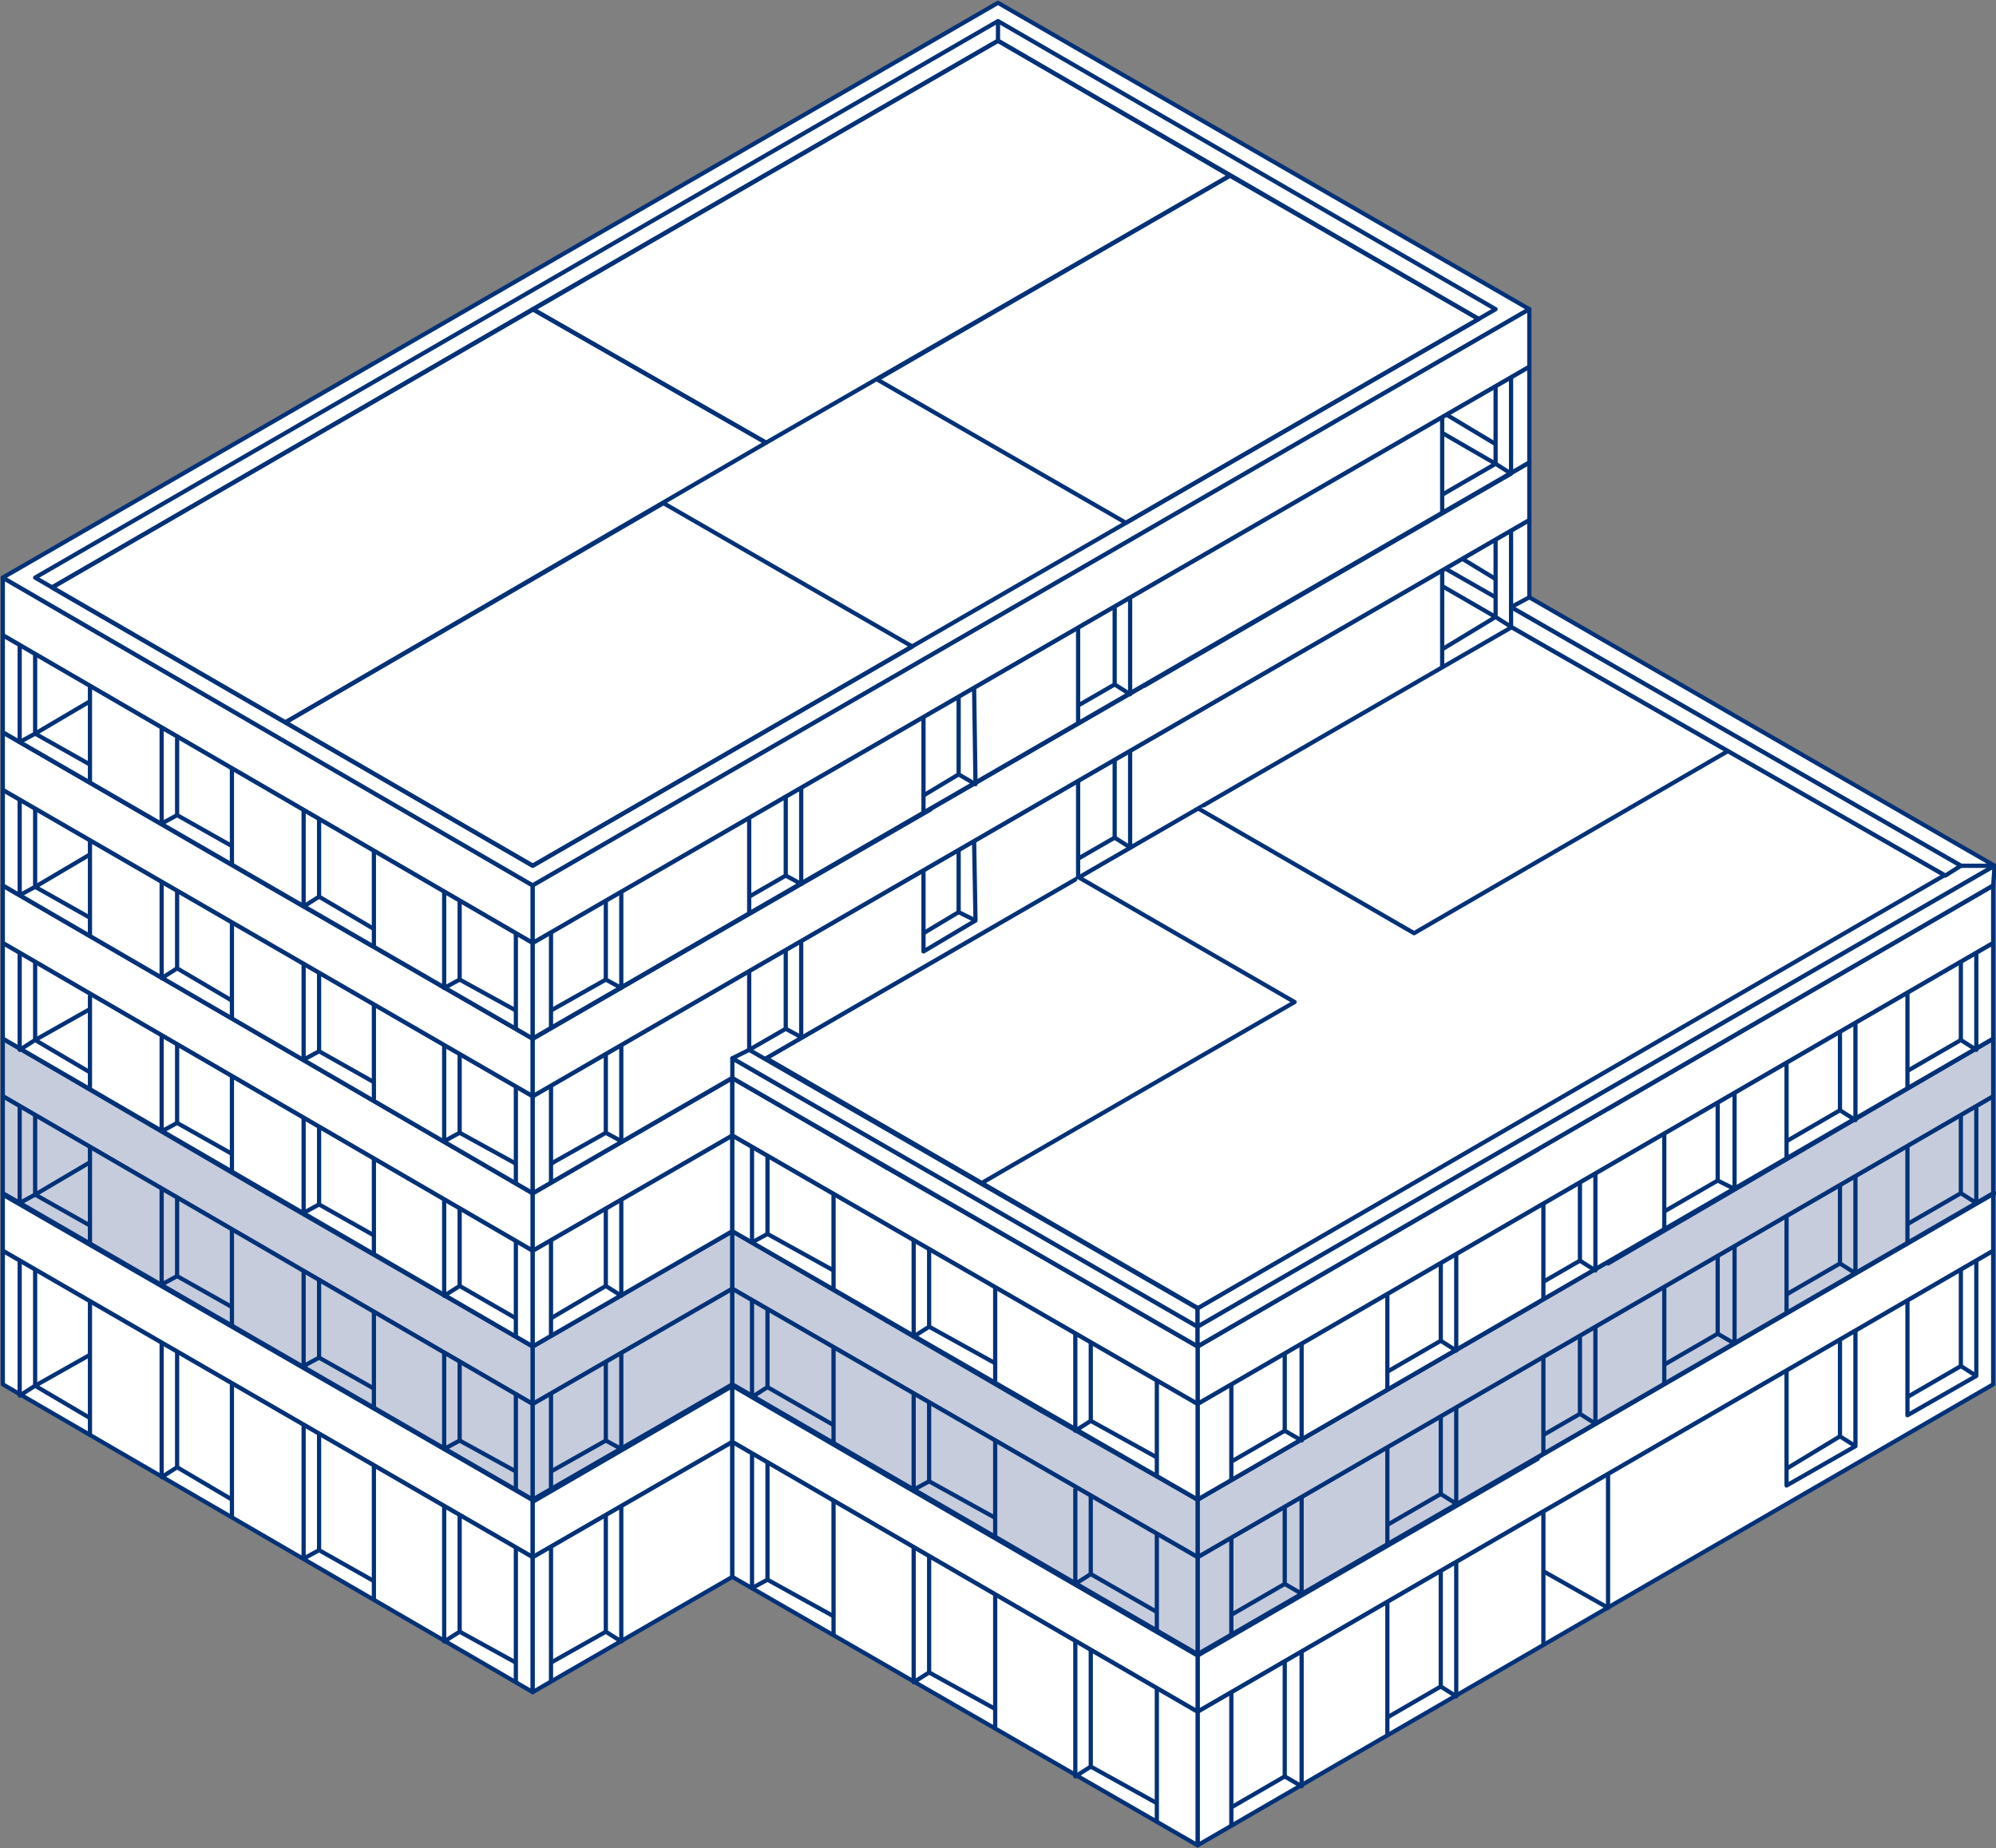 <?xml version="1.0" encoding="utf-8"?>
<!-- Generator: Adobe Illustrator 25.4.1, SVG Export Plug-In . SVG Version: 6.00 Build 0)  -->
<svg version="1.1" xmlns="http://www.w3.org/2000/svg" xmlns:xlink="http://www.w3.org/1999/xlink" x="0px" y="0px"
	 viewBox="0 0 142 131.5" style="enable-background:new 0 0 142 131.5;" xml:space="preserve">
<rect x="0" y="0" width="142" height="131.5" fill="#808080" stroke="none"/>
<style type="text/css">
	.st0{fill:#FFFFFF;stroke:#003278;stroke-width:0.3;stroke-linejoin:round;stroke-miterlimit:10;}
	.st1{fill:none;stroke:#003278;stroke-width:0.3;stroke-linejoin:round;stroke-miterlimit:10;}
	.st2{fill:none;stroke:#F08222;stroke-width:0.3;stroke-miterlimit:10;}
	.st3{fill:#B4C3D7;stroke:#003278;stroke-width:0.3;stroke-linejoin:round;stroke-miterlimit:10;}
	.st4{fill:#C6CCDC;stroke:#003278;stroke-width:0.3;stroke-linejoin:round;stroke-miterlimit:10;}
</style>
<g id="eg00">
	<g>
		<polygon class="st0" points="0.2,89 0.2,84.9 37.9,106.7 37.9,110.8 		"/>
		<polygon class="st0" points="0.2,98.5 37.9,120.4 37.9,110.8 0.2,89 		"/>
		<line class="st1" x1="6.4" y1="92.6" x2="6.4" y2="102.2"/>
		<line class="st1" x1="16.5" y1="98.5" x2="16.5" y2="108"/>
		<line class="st1" x1="26.6" y1="104.3" x2="26.6" y2="113.9"/>
		<line class="st1" x1="36.7" y1="110.1" x2="36.7" y2="119.7"/>
		<polygon class="st0" points="37.9,110.8 37.9,106.7 52.1,98.5 52.1,102.6 		"/>
		<polygon class="st0" points="37.9,120.4 37.9,110.8 52.1,102.6 52.1,112.2 		"/>
		<line class="st1" x1="39.2" y1="110.1" x2="39.2" y2="119.7"/>
		<polygon class="st0" points="85.2,117.7 85.2,121.8 141.8,89 141.8,84.9 		"/>
		<polygon class="st0" points="85.2,131.3 85.2,121.8 141.8,89 141.8,98.5 		"/>
		<polyline class="st1" points="140.6,89.7 140.6,97.9 135.7,100.7 135.7,92.5 		"/>
		<polyline class="st1" points="132,94.7 132,102.9 127.1,105.7 127.1,97.5 		"/>
		<polyline class="st1" points="114.4,104.9 114.4,114.4 109.8,111.8 		"/>
		<line class="st0" x1="109.8" y1="107.5" x2="109.8" y2="117.1"/>
		<line class="st0" x1="98.7" y1="113.9" x2="98.7" y2="123.5"/>
		<line class="st0" x1="87.6" y1="120.3" x2="87.6" y2="129.9"/>
		<polygon class="st0" points="52.1,102.6 85.2,121.8 85.2,117.7 52.1,98.5 		"/>
		<polygon class="st0" points="52.1,112.2 85.2,131.3 85.2,121.8 52.1,102.6 		"/>
		<line class="st1" x1="82.3" y1="120.1" x2="82.3" y2="129.7"/>
		<line class="st1" x1="70.8" y1="113.5" x2="70.8" y2="123"/>
		<line class="st1" x1="59.3" y1="106.8" x2="59.3" y2="116.4"/>
		<polyline class="st1" points="54.6,104.1 54.6,112.4 53.5,113 53.5,103.5 		"/>
		<line class="st1" x1="54.6" y1="112.4" x2="59.3" y2="115"/>
		<polyline class="st1" points="66.1,110.7 66.1,119 65,119.7 65,110.1 		"/>
		<line class="st1" x1="66.1" y1="119" x2="70.8" y2="121.6"/>
		<polyline class="st1" points="77.6,117.4 77.6,125.7 76.5,126.4 76.5,116.8 		"/>
		<line class="st1" x1="77.6" y1="125.7" x2="82.3" y2="128.3"/>
		<polyline class="st1" points="32.7,107.8 32.7,116.1 31.6,116.8 31.6,107.2 		"/>
		<line class="st1" x1="32.7" y1="116.1" x2="36.7" y2="118.3"/>
		<polyline class="st1" points="139.5,90.3 139.5,97.2 140.6,97.9 		"/>
		<line class="st1" x1="139.5" y1="97.2" x2="135.7" y2="99.4"/>
		<polyline class="st1" points="130.9,95.3 130.9,102.2 132,102.9 		"/>
		<line class="st1" x1="130.9" y1="102.2" x2="127.1" y2="104.5"/>
		<polyline class="st1" points="102.5,111.7 102.5,120 103.6,120.7 103.6,111.1 		"/>
		<line class="st1" x1="102.5" y1="120" x2="98.7" y2="122.2"/>
		<polyline class="st1" points="91.4,118.1 91.4,126.4 92.6,127.1 92.6,117.5 		"/>
		<line class="st1" x1="91.4" y1="126.4" x2="87.6" y2="128.6"/>
		<polyline class="st1" points="43.1,107.8 43.1,116.1 44.2,116.8 44.2,107.2 		"/>
		<line class="st1" x1="43.1" y1="116.1" x2="39.2" y2="118.3"/>
		<polyline class="st1" points="2.5,90.3 2.5,98.6 1.4,99.3 1.4,89.7 		"/>
		<polyline class="st1" points="6.4,96.4 2.5,98.6 6.4,100.9 		"/>
		<polyline class="st1" points="12.6,96.2 12.6,104.4 16.5,106.7 		"/>
		<polyline class="st1" points="12.6,104.4 11.5,105.1 11.5,95.5 		"/>
		<polyline class="st1" points="22.7,102 22.7,110.3 26.6,112.5 		"/>
		<polyline class="st1" points="22.7,110.3 21.6,110.9 21.6,101.4 		"/>
		<polygon class="st0" points="0.2,84.9 71,43.9 141.9,84.9 85.2,117.7 52.1,98.5 38,106.7 		"/>
		<path class="st2" d="M63.6,103.5"/>
		<path class="st2" d="M86.4,90.4"/>
	</g>
	<g>
		<polygon class="st3" points="0.2,85 25.1,70.6 49.4,84.6 52.6,82.7 66.1,90.5 38,106.8 		"/>
		<polygon class="st3" points="76.3,84.6 87.3,91 63.1,105 52.1,98.6 		"/>
		<polygon class="st3" points="109.4,103.8 85.2,117.8 63.1,105 87.3,91 		"/>
		<polygon class="st3" points="103.3,94.4 114.4,100.8 141.8,84.9 130.8,78.5 		"/>
		<polygon class="st3" points="108.8,65.7 130.8,78.5 103.3,94.4 81.3,81.7 		"/>
		<polygon class="st3" points="91.2,55.7 63.7,71.6 81.3,81.8 108.8,65.9 		"/>
		<polygon class="st3" points="71,44 43.5,59.9 63.7,71.6 91.2,55.7 		"/>
	</g>
</g>
<g id="og01">
	<polygon class="st4" points="0.2,78 0.2,73.9 37.9,95.8 37.9,99.9 	"/>
	<polygon class="st4" points="0.2,84.9 0.2,78 37.9,99.9 37.9,106.7 	"/>
	<line class="st1" x1="6.4" y1="81.6" x2="6.4" y2="88.5"/>
	<line class="st1" x1="16.5" y1="87.5" x2="16.5" y2="94.4"/>
	<line class="st1" x1="26.6" y1="93.3" x2="26.6" y2="100.2"/>
	<line class="st1" x1="36.7" y1="99.1" x2="36.7" y2="106"/>
	<polygon class="st4" points="37.9,99.9 37.9,95.8 52.1,87.6 52.1,91.7 	"/>
	<polygon class="st4" points="37.9,106.7 37.9,99.9 52.1,91.7 52.1,98.5 	"/>
	<line class="st1" x1="39.2" y1="106" x2="39.2" y2="99.1"/>
	<polygon class="st4" points="85.2,117.7 141.8,84.9 141.8,78 85.2,110.8 	"/>
	<polygon class="st4" points="85.2,106.7 85.2,110.8 141.8,78 141.8,73.9 	"/>
	<line class="st1" x1="87.6" y1="109.4" x2="87.6" y2="116.3"/>
	<line class="st1" x1="98.7" y1="103" x2="98.7" y2="109.8"/>
	<line class="st1" x1="109.8" y1="96.6" x2="109.8" y2="103.4"/>
	<line class="st1" x1="118.4" y1="91.6" x2="118.4" y2="98.4"/>
	<line class="st1" x1="127.1" y1="86.6" x2="127.1" y2="93.4"/>
	<line class="st1" x1="135.7" y1="81.6" x2="135.7" y2="88.4"/>
	<polygon class="st4" points="52.1,91.7 85.2,110.8 85.2,106.7 52.1,87.6 	"/>
	<polygon class="st4" points="85.2,117.7 52.1,98.5 52.1,91.7 85.2,110.8 	"/>
	<line class="st1" x1="59.3" y1="95.8" x2="59.3" y2="102.7"/>
	<line class="st1" x1="70.8" y1="102.5" x2="70.8" y2="109.4"/>
	<line class="st1" x1="82.3" y1="109.2" x2="82.3" y2="116"/>
	<polyline class="st1" points="54.6,93.2 54.6,98.7 53.5,99.4 53.5,92.5 	"/>
	<polyline class="st1" points="66.1,99.8 66.1,105.4 65,106 65,99.2 	"/>
	<polyline class="st1" points="77.6,106.5 77.6,112 76.5,112.7 76.5,105.9 	"/>
	<polyline class="st1" points="32.7,96.9 32.7,102.5 31.6,103.1 31.6,96.2 	"/>
	<polyline class="st1" points="139.5,79.4 139.5,84.9 140.6,85.6 140.6,78.7 	"/>
	<polyline class="st1" points="130.9,84.4 130.9,89.9 132,90.6 132,83.7 	"/>
	<polyline class="st1" points="122.2,89.4 122.2,94.9 123.4,95.6 123.4,88.7 	"/>
	<polyline class="st1" points="112.4,95.1 112.4,100.6 113.5,101.3 113.5,94.4 	"/>
	<polyline class="st1" points="102.5,100.8 102.5,106.3 103.6,107 103.6,100.1 	"/>
	<polyline class="st1" points="91.4,107.2 91.4,112.7 92.6,113.4 92.6,106.5 	"/>
	<polyline class="st1" points="43.1,96.9 43.1,102.5 44.2,103.1 44.2,96.2 	"/>
	<polyline class="st1" points="2.5,79.4 2.5,85 1.4,85.6 1.4,78.7 	"/>
	<polyline class="st1" points="6.4,82.7 2.5,85 6.4,87.2 	"/>
	<polyline class="st1" points="12.6,85.3 12.6,90.8 16.5,93 	"/>
	<polyline class="st1" points="12.6,90.8 11.5,91.4 11.5,84.6 	"/>
	<polyline class="st1" points="22.7,91.1 22.7,96.6 26.6,98.8 	"/>
	<polyline class="st1" points="22.7,96.6 21.6,97.2 21.6,90.4 	"/>
	<polygon class="st4" points="0.2,73.9 71,32.9 141.8,73.9 85.2,106.7 52.1,87.6 37.9,95.8 	"/>
	<line class="st1" x1="54.6" y1="98.7" x2="59.3" y2="101.4"/>
	<line class="st1" x1="66.1" y1="105.4" x2="70.8" y2="108"/>
	<line class="st1" x1="77.6" y1="112" x2="82.3" y2="114.7"/>
	<line class="st1" x1="32.7" y1="102.5" x2="36.7" y2="104.7"/>
	<line class="st1" x1="139.5" y1="84.9" x2="135.7" y2="87.1"/>
	<line class="st1" x1="130.9" y1="89.9" x2="127.1" y2="92.1"/>
	<line class="st1" x1="122.2" y1="94.9" x2="118.4" y2="97.1"/>
	<line class="st1" x1="112.4" y1="100.6" x2="109.8" y2="102.1"/>
	<line class="st1" x1="102.5" y1="106.3" x2="98.7" y2="108.5"/>
	<line class="st1" x1="91.4" y1="112.7" x2="87.6" y2="114.9"/>
	<line class="st1" x1="43.1" y1="102.5" x2="39.2" y2="104.7"/>
	<g>
		<polygon class="st3" points="0.2,73.9 35.6,53.4 54.5,64.3 19,84.9 		"/>
		<polygon class="st3" points="71,32.9 89.9,43.9 54.5,64.3 35.6,53.4 		"/>
		<polygon class="st3" points="47.1,68.6 66.1,79.5 37.9,95.8 19,84.9 		"/>
		<polygon class="st3" points="62.4,59.8 81.3,70.7 108.8,54.8 89.9,43.9 		"/>
		<polygon class="st3" points="108.8,54.8 119.8,61.2 92.3,77.1 81.3,70.7 		"/>
		<polygon class="st3" points="130.8,67.6 103.3,83.5 92.3,77.1 119.8,61.2 		"/>
		<polygon class="st3" points="141.8,73.9 114.4,89.9 103.3,83.5 130.8,67.6 		"/>
		<polygon class="st3" points="98.3,86.4 109.4,92.7 85.2,106.7 74.1,100.4 		"/>
		<polygon class="st3" points="63.1,94 87.3,80 98.3,86.4 74.1,100.4 		"/>
		<polygon class="st3" points="52.1,87.6 63.1,94 87.3,80 76.3,73.6 		"/>
	</g>
</g>
<g id="og02">
	<polygon class="st0" points="0.2,67.1 0.2,63 37.9,84.9 37.9,89 	"/>
	<polygon class="st0" points="0.2,73.9 0.2,67.1 37.9,89 37.9,95.8 	"/>
	<line class="st1" x1="36.7" y1="88.3" x2="36.7" y2="95.1"/>
	<line class="st1" x1="26.6" y1="82.4" x2="26.6" y2="89.3"/>
	<line class="st1" x1="16.5" y1="76.6" x2="16.5" y2="83.4"/>
	<line class="st1" x1="6.4" y1="70.8" x2="6.4" y2="77.6"/>
	<polygon class="st0" points="37.9,84.9 52.1,76.7 52.1,80.8 37.9,89 	"/>
	<polygon class="st0" points="37.9,95.8 37.9,89 52.1,80.8 52.1,87.6 	"/>
	<line class="st1" x1="39.2" y1="95.1" x2="39.2" y2="88.3"/>
	<polygon class="st0" points="85.2,95.8 85.2,99.9 141.8,67.1 141.8,63 	"/>
	<polygon class="st0" points="85.2,106.7 141.8,73.9 141.8,67.1 85.2,99.9 	"/>
	<line class="st1" x1="98.7" y1="92.1" x2="98.7" y2="98.9"/>
	<line class="st1" x1="109.8" y1="85.7" x2="109.8" y2="92.5"/>
	<line class="st0" x1="135.7" y1="70.7" x2="135.7" y2="77.5"/>
	<line class="st1" x1="127.1" y1="75.7" x2="127.1" y2="82.5"/>
	<line class="st1" x1="118.4" y1="80.7" x2="118.4" y2="87.5"/>
	<line class="st1" x1="87.6" y1="98.5" x2="87.6" y2="105.3"/>
	<polygon class="st0" points="52.1,76.7 85.2,95.8 85.2,99.9 52.1,80.8 	"/>
	<polygon class="st0" points="52.1,87.6 85.2,106.7 85.2,99.9 52.1,80.8 	"/>
	<line class="st1" x1="82.3" y1="98.2" x2="82.3" y2="105.1"/>
	<line class="st1" x1="70.8" y1="91.6" x2="70.8" y2="98.4"/>
	<line class="st1" x1="59.3" y1="84.9" x2="59.3" y2="91.8"/>
	<polyline class="st1" points="54.6,82.2 54.6,87.8 53.5,88.4 53.5,81.6 	"/>
	<polyline class="st1" points="66.1,88.9 66.1,94.4 65,95.1 65,88.2 	"/>
	<polyline class="st1" points="77.6,95.6 77.6,101.1 76.5,101.8 76.5,94.9 	"/>
	<polyline class="st1" points="32.7,86 32.7,91.5 31.6,92.2 31.6,85.3 	"/>
	<polyline class="st1" points="139.5,68.5 139.5,74 140.6,74.7 140.6,67.8 	"/>
	<polyline class="st1" points="130.9,73.5 130.9,79 132,79.7 132,72.8 	"/>
	<polyline class="st1" points="122.2,78.4 122.2,84 123.4,84.6 123.4,77.8 	"/>
	<polyline class="st1" points="112.4,84.2 112.4,89.7 113.5,90.4 113.5,83.5 	"/>
	<polyline class="st1" points="102.5,89.9 102.5,95.4 103.6,96.1 103.6,89.2 	"/>
	<polyline class="st1" points="91.4,96.3 91.4,101.8 92.6,102.5 92.6,95.6 	"/>
	<polyline class="st1" points="43.1,86 43.1,91.5 44.2,92.2 44.2,85.3 	"/>
	<polyline class="st1" points="2.5,68.5 2.5,74 1.4,74.7 1.4,67.8 	"/>
	<polyline class="st1" points="6.4,71.8 2.5,74 6.4,76.3 	"/>
	<polyline class="st1" points="12.6,74.3 12.6,79.9 16.5,82.1 	"/>
	<polyline class="st1" points="12.6,79.9 11.5,80.5 11.5,73.7 	"/>
	<polyline class="st1" points="22.7,80.2 22.7,85.7 26.6,87.9 	"/>
	<polyline class="st1" points="22.7,85.7 21.6,86.3 21.6,79.5 	"/>
	<polygon class="st0" points="0.2,63 71,22 141.8,63 85.2,95.8 52.1,76.7 37.9,84.9 	"/>
	<line class="st1" x1="54.6" y1="87.8" x2="59.3" y2="90.4"/>
	<line class="st1" x1="66.1" y1="94.4" x2="70.8" y2="97"/>
	<line class="st1" x1="77.6" y1="101.1" x2="82.3" y2="103.7"/>
	<line class="st1" x1="32.7" y1="91.5" x2="36.7" y2="93.8"/>
	<line class="st1" x1="139.5" y1="74" x2="135.7" y2="76.2"/>
	<line class="st1" x1="130.9" y1="79" x2="127.1" y2="81.2"/>
	<line class="st1" x1="122.2" y1="84" x2="118.4" y2="86.2"/>
	<line class="st1" x1="112.4" y1="89.7" x2="109.8" y2="91.2"/>
	<line class="st1" x1="102.5" y1="95.4" x2="98.7" y2="97.6"/>
	<line class="st1" x1="91.4" y1="101.8" x2="87.6" y2="104"/>
	<line class="st1" x1="43.1" y1="91.5" x2="39.2" y2="93.8"/>
	<g>
		<polygon class="st3" points="0.2,63 35.6,42.5 54.5,53.4 19,73.9 		"/>
		<polygon class="st3" points="71,22 89.9,32.9 54.5,53.4 35.6,42.5 		"/>
		<polygon class="st3" points="47.1,57.6 66.1,68.6 37.9,84.9 19,73.9 		"/>
		<polygon class="st3" points="62.4,48.8 81.3,59.8 108.8,43.9 89.9,32.9 		"/>
		<polygon class="st3" points="108.8,43.9 119.8,50.3 92.3,66.2 81.3,59.8 		"/>
		<polygon class="st3" points="130.8,56.6 103.3,72.5 92.3,66.2 119.8,50.3 		"/>
		<polygon class="st3" points="141.8,63 114.4,78.9 103.3,72.5 130.8,56.6 		"/>
		<polygon class="st3" points="98.3,75.4 109.4,81.8 85.2,95.8 74.1,89.4 		"/>
		<polygon class="st3" points="63.1,83.1 87.3,69.1 98.3,75.4 74.1,89.4 		"/>
		<polygon class="st3" points="52.1,76.7 63.1,83.1 87.3,69.1 76.3,62.7 		"/>
	</g>
</g>
<g id="og03">
	<polygon class="st0" points="54.5,75.3 107.5,44.6 138.4,62.3 85.2,93.1 	"/>
	<polygon class="st0" points="0.2,63 0.2,56.2 37.9,78 37.9,84.9 	"/>
	<line class="st1" x1="6.4" y1="59.8" x2="6.4" y2="66.7"/>
	<line class="st1" x1="16.5" y1="65.6" x2="16.5" y2="72.5"/>
	<line class="st1" x1="26.6" y1="71.5" x2="26.6" y2="78.3"/>
	<line class="st1" x1="36.7" y1="77.3" x2="36.7" y2="84.2"/>
	<polygon class="st0" points="37.9,78 37.9,84.9 108.8,43.9 108.8,37 	"/>
	<line class="st1" x1="39.2" y1="77.3" x2="39.2" y2="84.1"/>
	<line class="st1" x1="53.3" y1="69.1" x2="53.3" y2="76"/>
	<line class="st1" x1="76.7" y1="55.6" x2="76.7" y2="62.4"/>
	<line class="st1" x1="102.6" y1="40.6" x2="102.6" y2="47.5"/>
	<polygon class="st0" points="85.2,95.8 85.2,94.4 52.1,75.3 52.1,76.7 	"/>
	<polygon class="st0" points="52.1,75.3 53.3,74.7 85.2,93.1 85.2,94.4 	"/>
	<line class="st0" x1="54.5" y1="75.3" x2="86.3" y2="93.7"/>
	<polygon class="st0" points="85.2,93.1 139.5,61.6 141.9,61.6 85.2,94.4 	"/>
	<polygon class="st0" points="108.8,42.5 141.9,61.6 139.5,61.6 107.5,43.2 	"/>
	<polygon class="st0" points="107.5,43.2 107.5,44.6 138.4,62.3 139.5,61.6 	"/>
	<polyline class="st1" points="32.7,75 32.7,80.6 31.6,81.2 31.6,74.4 	"/>
	<line class="st1" x1="32.7" y1="80.6" x2="36.7" y2="82.8"/>
	<polyline class="st1" points="55.9,67.6 55.9,73.2 57,73.8 57,67 	"/>
	<line class="st1" x1="55.9" y1="73.2" x2="53.3" y2="74.7"/>
	<polyline class="st1" points="68.2,60.5 68.2,64.9 69.4,65.5 69.3,59.8 	"/>
	<line class="st1" x1="68.2" y1="64.9" x2="65.7" y2="66.4"/>
	<polyline class="st1" points="79.3,54.1 79.3,59.6 80.4,60.3 80.4,53.4 	"/>
	<line class="st1" x1="79.3" y1="59.6" x2="76.7" y2="61.1"/>
	<line class="st1" x1="106.4" y1="43.9" x2="102.6" y2="46.2"/>
	<polyline class="st1" points="43.1,75 43.1,80.6 44.2,81.2 44.2,74.4 	"/>
	<line class="st1" x1="43.1" y1="80.6" x2="39.2" y2="82.8"/>
	<polyline class="st1" points="2.5,57.5 2.5,63.1 1.4,63.7 1.4,56.9 	"/>
	<polyline class="st1" points="6.4,60.8 2.5,63.1 6.4,65.3 	"/>
	<polyline class="st1" points="12.6,63.4 12.6,68.9 16.5,71.2 	"/>
	<polyline class="st1" points="12.6,68.9 11.5,69.6 11.5,62.7 	"/>
	<polyline class="st1" points="22.7,69.2 22.7,74.8 26.6,77 	"/>
	<polyline class="st1" points="22.7,74.8 21.6,75.4 21.6,68.6 	"/>
	<line class="st1" x1="106.4" y1="42.5" x2="102.9" y2="40.5"/>
	<line class="st1" x1="106.4" y1="41.2" x2="104.1" y2="39.8"/>
	<polyline class="st1" points="102.6,41.7 106.4,43.9 106.4,38.4 	"/>
	<polyline class="st1" points="69.4,65.5 65.7,67.7 65.7,62 	"/>
	<line class="st1" x1="107.5" y1="44.6" x2="106.4" y2="43.9"/>
	<line class="st1" x1="107.5" y1="43.2" x2="107.5" y2="37.7"/>
	<polygon class="st0" points="0.2,56.2 0.2,52.1 37.9,73.9 37.9,78 	"/>
	<polygon class="st0" points="37.9,73.9 37.9,78 108.8,37 108.8,32.9 	"/>
	<polygon class="st0" points="0.2,52.1 71,11.1 108.8,32.9 37.9,73.9 	"/>
	<polyline class="st0" points="76.7,62.4 92.1,71.3 69.8,84.2 	"/>
	<polyline class="st0" points="85.2,57.5 100.6,66.4 123,53.4 	"/>
	<polygon class="st0" points="85.2,94.4 141.9,61.6 141.8,63 85.2,95.8 	"/>
	<path class="st1" d="M19,63"/>
	<path class="st1" d="M66.2,57.6"/>
	<path class="st1" d="M89.8,22"/>
	<g>
		<polygon class="st3" points="0.2,52.1 35.7,31.5 54.5,42.4 19,63 		"/>
		<polygon class="st3" points="71,11.1 89.8,22 54.5,42.4 35.7,31.5 		"/>
		<polygon class="st3" points="37.9,73.9 66.2,57.6 47.1,46.6 19,63 		"/>
		<polygon class="st3" points="81.4,48.8 108.8,32.9 89.8,22 62.4,37.8 		"/>
	</g>
</g>
<g id="og04">
	<polygon class="st0" points="0.2,41.1 0.2,45.2 37.9,67.1 37.9,63 	"/>
	<polygon class="st0" points="0.2,41.1 71,0.2 108.8,22 37.9,63 	"/>
	<polygon class="st0" points="37.9,67.1 108.8,26.1 108.8,22 37.9,63 	"/>
	<polygon class="st0" points="0.2,45.2 0.2,52.1 37.9,73.9 37.9,67.1 	"/>
	<line class="st1" x1="6.4" y1="48.9" x2="6.4" y2="55.7"/>
	<line class="st1" x1="16.5" y1="54.7" x2="16.5" y2="61.6"/>
	<line class="st1" x1="26.6" y1="60.6" x2="26.6" y2="67.4"/>
	<line class="st1" x1="36.7" y1="66.4" x2="36.7" y2="73.2"/>
	<polygon class="st0" points="37.9,73.9 108.8,32.9 108.8,26.1 37.9,67.1 	"/>
	<line class="st1" x1="39.2" y1="66.4" x2="39.2" y2="73.2"/>
	<line class="st0" x1="102.6" y1="29.7" x2="102.6" y2="36.5"/>
	<line class="st0" x1="53.3" y1="58.2" x2="53.3" y2="65.1"/>
	<line class="st0" x1="65.7" y1="51.1" x2="65.7" y2="57.9"/>
	<line class="st0" x1="76.7" y1="44.7" x2="76.7" y2="51.5"/>
	<polyline class="st1" points="2.5,46.6 2.5,52.2 1.4,52.8 1.4,46 	"/>
	<polyline class="st1" points="6.4,49.9 2.5,52.2 6.4,54.4 	"/>
	<polyline class="st1" points="32.7,64.1 32.7,69.7 31.6,70.3 31.6,63.5 	"/>
	<line class="st1" x1="32.7" y1="69.7" x2="36.7" y2="71.9"/>
	<polyline class="st1" points="43.1,64.1 43.1,69.7 44.2,70.3 44.2,63.5 	"/>
	<line class="st1" x1="43.1" y1="69.7" x2="39.2" y2="71.9"/>
	<polyline class="st1" points="55.9,56.7 55.9,62.3 57,62.9 57,56.1 	"/>
	<line class="st1" x1="55.9" y1="62.3" x2="53.3" y2="63.8"/>
	<polyline class="st1" points="68.2,49.6 68.2,55.1 69.4,55.8 69.3,48.9 	"/>
	<line class="st1" x1="68.2" y1="55.1" x2="65.7" y2="56.6"/>
	<polyline class="st1" points="79.3,43.2 79.3,48.7 80.4,49.4 80.4,42.5 	"/>
	<line class="st1" x1="79.3" y1="48.7" x2="76.7" y2="50.2"/>
	<polyline class="st1" points="106.4,27.5 106.4,33 107.5,33.7 107.5,26.8 	"/>
	<line class="st1" x1="106.4" y1="33" x2="102.6" y2="35.2"/>
	<polyline class="st1" points="12.6,52.5 12.6,58 16.5,60.2 	"/>
	<polyline class="st1" points="12.6,58 11.5,58.6 11.5,51.8 	"/>
	<polyline class="st1" points="22.7,58.3 22.7,63.8 26.6,66.1 	"/>
	<polyline class="st1" points="22.7,63.8 21.6,64.5 21.6,57.6 	"/>
	<line class="st1" x1="37.9" y1="73.9" x2="107.5" y2="33.7"/>
	<line class="st1" x1="106.4" y1="31.6" x2="102.9" y2="29.5"/>
	<line class="st1" x1="106.4" y1="33" x2="102.6" y2="30.8"/>
	<polygon class="st1" points="71,1.5 106.4,22 37.9,61.6 2.5,41.1 	"/>
	<line class="st1" x1="71" y1="2.9" x2="3.7" y2="41.8"/>
	<polyline class="st1" points="71,1.5 71,2.9 105.2,22.7 	"/>
	<g>
		<polygon class="st1" points="37.9,22 54.5,31.5 20.3,51.4 3.7,41.8 		"/>
		<polygon class="st1" points="47.2,35.8 64.9,46 37.9,61.6 20.3,51.4 		"/>
		<polygon class="st1" points="62.4,27 80.1,37.2 105.2,22.7 87.5,12.5 		"/>
		<polygon class="st1" points="71,2.9 37.9,22 54.5,31.5 87.5,12.5 		"/>
	</g>
</g>
</svg>
